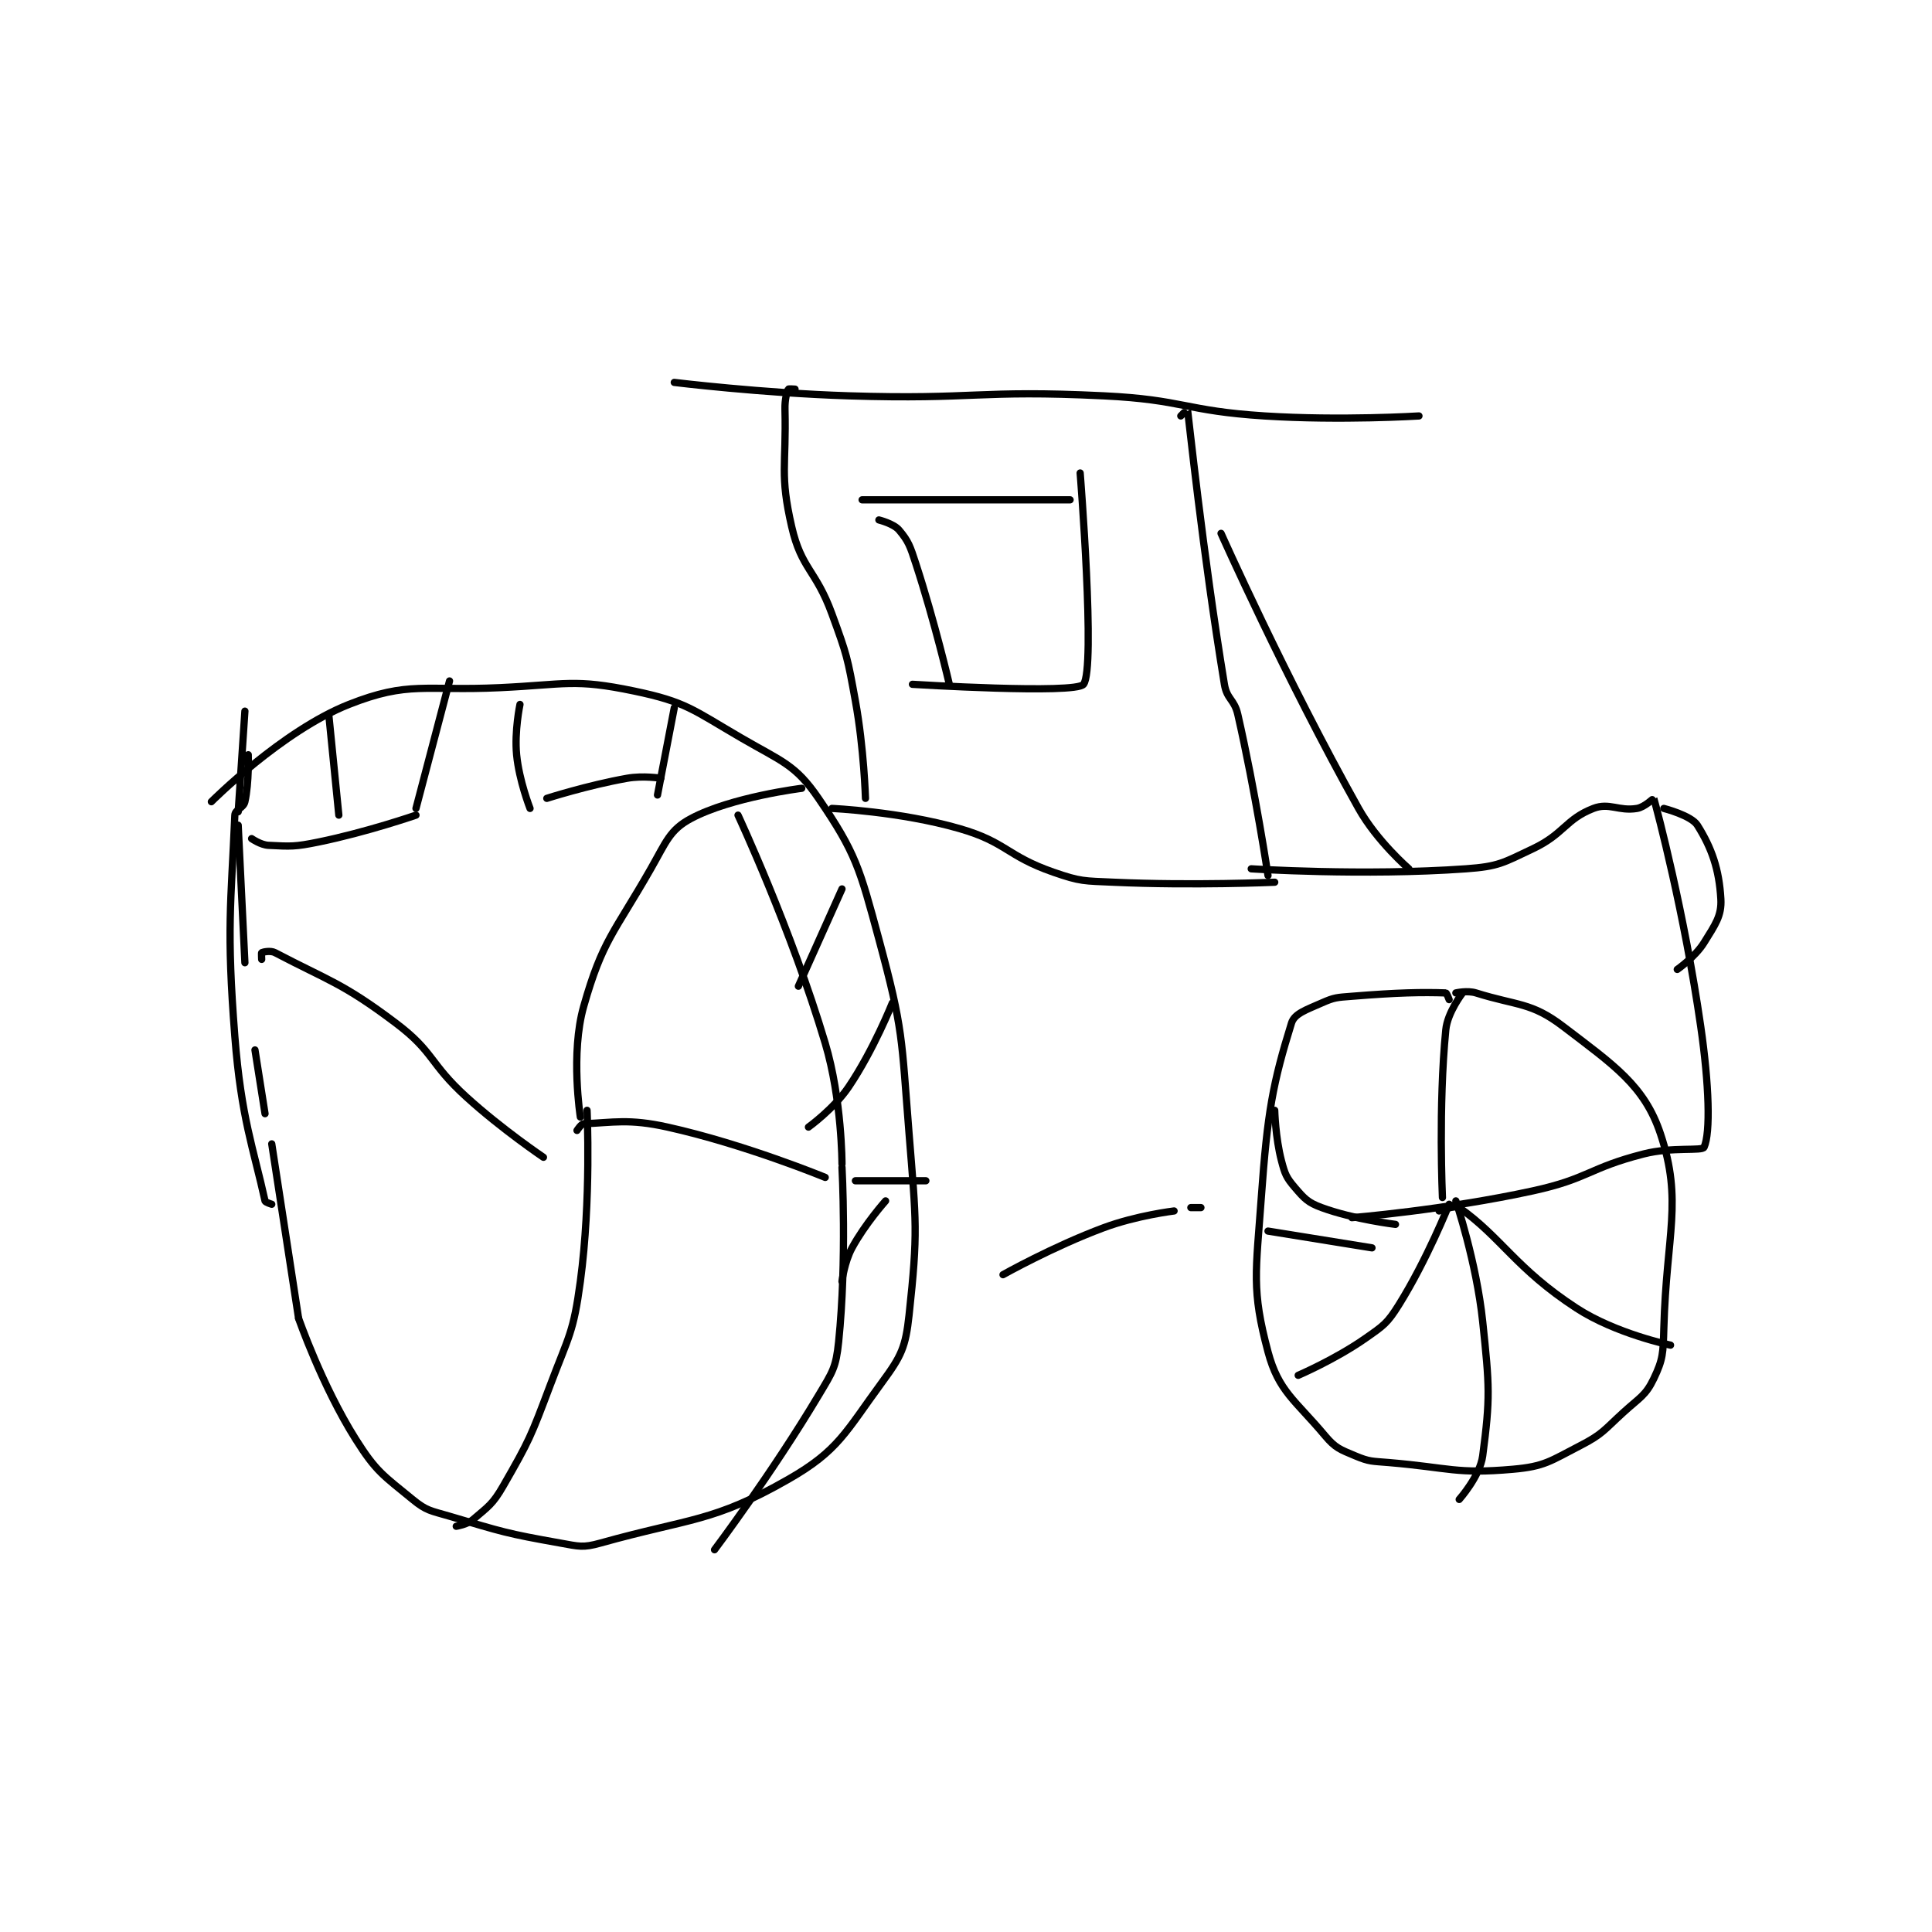 <?xml version="1.0" encoding="utf-8"?>
<!DOCTYPE svg PUBLIC "-//W3C//DTD SVG 1.1//EN" "http://www.w3.org/Graphics/SVG/1.1/DTD/svg11.dtd">
<svg viewBox="0 0 800 800" preserveAspectRatio="xMinYMin meet" xmlns="http://www.w3.org/2000/svg" version="1.1">
<g fill="none" stroke="black" stroke-linecap="round" stroke-linejoin="round" stroke-width="2.16">
<g transform="translate(87.52,158.349) scale(1.389) translate(-134,-57.417)">
<path id="0" d="M134 182.417 C134 182.417 155.056 161.301 175 153.417 C192.857 146.357 197.639 149.469 220 148.417 C239.75 147.487 242.134 145.695 260 149.417 C275.515 152.649 277.472 154.964 292 163.417 C304.113 170.464 308.086 171.298 315 181.417 C326.136 197.713 327.287 202.257 333 223.417 C340.367 250.703 339.683 252.587 342 281.417 C344.13 307.927 344.683 310.603 342 335.417 C340.964 345.004 339.725 347.625 334 355.417 C323.034 370.343 320.986 375.853 306 384.417 C283.522 397.261 276.947 395.887 250 403.417 C244.726 404.89 243.654 404.422 238 403.417 C221.782 400.534 220.975 400.136 205 395.417 C199.364 393.751 198.182 393.852 194 390.417 C185.2 383.188 183.155 382.193 177 372.417 C166.985 356.51 160 336.417 160 336.417 "/>
<path id="1" d="M160 336.417 L152 284.417 "/>
<path id="2" d="M150 275.417 L147 256.417 "/>
<path id="3" d="M144 230.417 L142 189.417 "/>
<path id="4" d="M142 185.417 L144 155.417 "/>
<path id="5" d="M319 184.417 C319 184.417 339.354 185.337 357 190.417 C371.099 194.476 371.013 198.552 385 203.417 C393.19 206.265 394.073 206.011 403 206.417 C426.626 207.491 451 206.417 451 206.417 "/>
<path id="6" d="M370 323.417 C370 323.417 384.854 315.059 400 309.417 C409.833 305.753 421 304.417 421 304.417 "/>
<path id="7" d="M426 303.417 L429 303.417 "/>
<path id="8" d="M449 310.417 L480 315.417 "/>
<path id="9" d="M444 202.417 C444 202.417 477.491 204.596 508 202.417 C517.738 201.721 519.075 200.644 528 196.417 C537.254 192.033 537.737 187.615 546 184.417 C550.743 182.581 553.545 185.326 559 184.417 C561.308 184.032 563.977 181.337 564 181.417 C565.086 185.132 573.129 215.644 578 249.417 C580.514 266.85 580.942 281.075 579 285.417 C578.451 286.644 569.498 285.25 561 287.417 C544.561 291.607 544.639 294.783 528 298.417 C501.799 304.139 474 306.417 474 306.417 "/>
<path id="10" d="M503 241.417 C503 241.417 502.267 239.426 502 239.417 C495.009 239.176 487.717 239.304 474 240.417 C469.524 240.78 468.855 240.703 465 242.417 C460.452 244.438 456.887 245.558 456 248.417 C450.472 266.228 448.828 274.827 447 300.417 C445.408 322.707 444.025 327.827 449 346.417 C452.159 358.221 457.032 360.724 466 371.417 C469.095 375.107 470.466 375.508 475 377.417 C479.264 379.212 480.003 378.991 485 379.417 C503.263 380.971 505.079 382.901 522 381.417 C531.472 380.586 533.137 378.982 542 374.417 C548.815 370.906 549.052 369.824 555 364.417 C559.871 359.989 561.584 359.45 564 354.417 C566.774 348.638 566.798 346.78 567 339.417 C567.775 311.113 572.718 301.571 566 281.417 C561.201 267.021 552.115 260.959 537 249.417 C527.485 242.151 523.397 243.291 511 239.417 C508.446 238.619 505 239.417 505 239.417 "/>
<path id="11" d="M501 300.417 C501 300.417 499.755 273.244 502 250.417 C502.515 245.18 507 239.417 507 239.417 "/>
<path id="12" d="M500 304.417 C500 304.417 504.811 302.576 506 303.417 C518.628 312.349 522.895 321.634 541 333.417 C552.675 341.015 569 344.417 569 344.417 "/>
<path id="13" d="M505 301.417 C505 301.417 511.128 319.629 513 337.417 C515.033 356.729 515.295 360.039 513 377.417 C512.201 383.466 506 390.417 506 390.417 "/>
<path id="14" d="M503 302.417 C503 302.417 496.4 318.977 488 332.417 C484.533 337.963 483.481 338.58 478 342.417 C469.07 348.668 458 353.417 458 353.417 "/>
<path id="15" d="M451 274.417 C451 274.417 451.206 282.54 453 289.417 C454.045 293.423 454.467 294.461 457 297.417 C459.85 300.742 460.887 301.909 465 303.417 C474.611 306.941 487 308.417 487 308.417 "/>
<path id="16" d="M244 276.417 C244 276.417 241.007 257.487 245 243.417 C250.6 223.685 253.98 221.701 265 202.417 C269.594 194.377 270.637 190.81 277 187.417 C289.027 181.002 310 178.417 310 178.417 "/>
<path id="17" d="M243 280.417 C243 280.417 244.271 278.444 245 278.417 C253.777 278.092 258.411 276.841 270 279.417 C293.128 284.556 317 294.417 317 294.417 "/>
<path id="18" d="M326 295.417 L347 295.417 "/>
<path id="19" d="M246 274.417 C246 274.417 247.279 300.972 244 325.417 C241.94 340.773 240.61 341.538 235 356.417 C229.246 371.678 228.867 372.735 221 386.417 C217.862 391.873 216.557 392.51 212 396.417 C210.259 397.909 207 398.417 207 398.417 "/>
<path id="20" d="M149 229.417 C149 229.417 148.9 227.467 149 227.417 C149.4 227.217 151.638 226.702 153 227.417 C169.007 235.82 173.12 236.437 189 248.417 C200.516 257.104 198.893 260.319 210 270.417 C220.664 280.111 233 288.417 233 288.417 "/>
<path id="21" d="M145 168.417 C145 168.417 145.276 176.677 144 182.417 C143.582 184.3 141.071 184.748 141 186.417 C139.857 213.098 138.475 220.155 141 252.417 C142.901 276.713 146.571 285.828 150 301.417 C150.097 301.857 152 302.417 152 302.417 "/>
<path id="22" d="M272 57.417 C272 57.417 298.04 60.605 324 61.417 C361.851 62.599 362.381 59.596 400 61.417 C423.903 62.573 424.092 65.891 448 67.417 C470.73 68.868 494 67.417 494 67.417 "/>
<path id="23" d="M308 59.417 C308 59.417 306.068 59.281 306 59.417 C305.559 60.298 304.929 62.504 305 65.417 C305.417 82.503 303.399 84.726 307 100.417 C309.92 113.14 314.173 113.205 319 126.417 C323.537 138.834 323.63 139.385 326 152.417 C328.567 166.535 329 181.417 329 181.417 "/>
<path id="24" d="M423 67.417 C423 67.417 424.995 65.385 425 65.417 C425.256 66.994 429.543 108.246 436 147.417 C436.744 151.931 438.954 151.832 440 156.417 C445.28 179.568 449 204.417 449 204.417 "/>
<path id="25" d="M146 193.417 C146 193.417 148.7 195.302 151 195.417 C157.742 195.754 158.851 195.879 166 194.417 C180.404 191.47 195 186.417 195 186.417 "/>
<path id="26" d="M234 181.417 C234 181.417 246.209 177.497 258 175.417 C262.705 174.586 268 175.417 268 175.417 "/>
<path id="27" d="M291 186.417 C291 186.417 306.896 220.52 317 254.417 C322 271.193 322 290.417 322 290.417 "/>
<path id="28" d="M322 291.417 C322 291.417 323.504 319.089 321 343.417 C320.201 351.176 319.191 352.393 315 359.417 C301.193 382.553 284 405.417 284 405.417 "/>
<path id="29" d="M322 208.417 L309 237.417 "/>
<path id="30" d="M337 242.417 C337 242.417 331.476 256.351 324 267.417 C319.55 274.003 312 279.417 312 279.417 "/>
<path id="31" d="M335 301.417 C335 301.417 328.851 308.307 325 315.417 C322.694 319.673 322 325.417 322 325.417 "/>
<path id="32" d="M272 154.417 L267 180.417 "/>
<path id="33" d="M226 153.417 C226 153.417 224.32 161.385 225 168.417 C225.748 176.148 229 184.417 229 184.417 "/>
<path id="34" d="M205 146.417 L195 184.417 "/>
<path id="35" d="M169 156.417 L172 186.417 "/>
<path id="36" d="M328 92.417 L390 92.417 "/>
<path id="37" d="M333 98.417 C333 98.417 337.387 99.51 339 101.417 C341.842 104.775 342.318 106.257 344 111.417 C349.679 128.833 354 147.417 354 147.417 "/>
<path id="38" d="M393 84.417 C393 84.417 397.667 142.796 394 147.417 C391.614 150.423 343 147.417 343 147.417 "/>
<path id="39" d="M567 184.417 C567 184.417 575.166 186.504 577 189.417 C581.288 196.227 583.494 202.568 584 211.417 C584.287 216.439 582.298 219.089 579 224.417 C576.346 228.704 571 232.417 571 232.417 "/>
<path id="40" d="M435 102.417 C435 102.417 454.218 145.52 476 184.417 C481.479 194.2 491 202.417 491 202.417 "/>
</g>
</g>
</svg>
